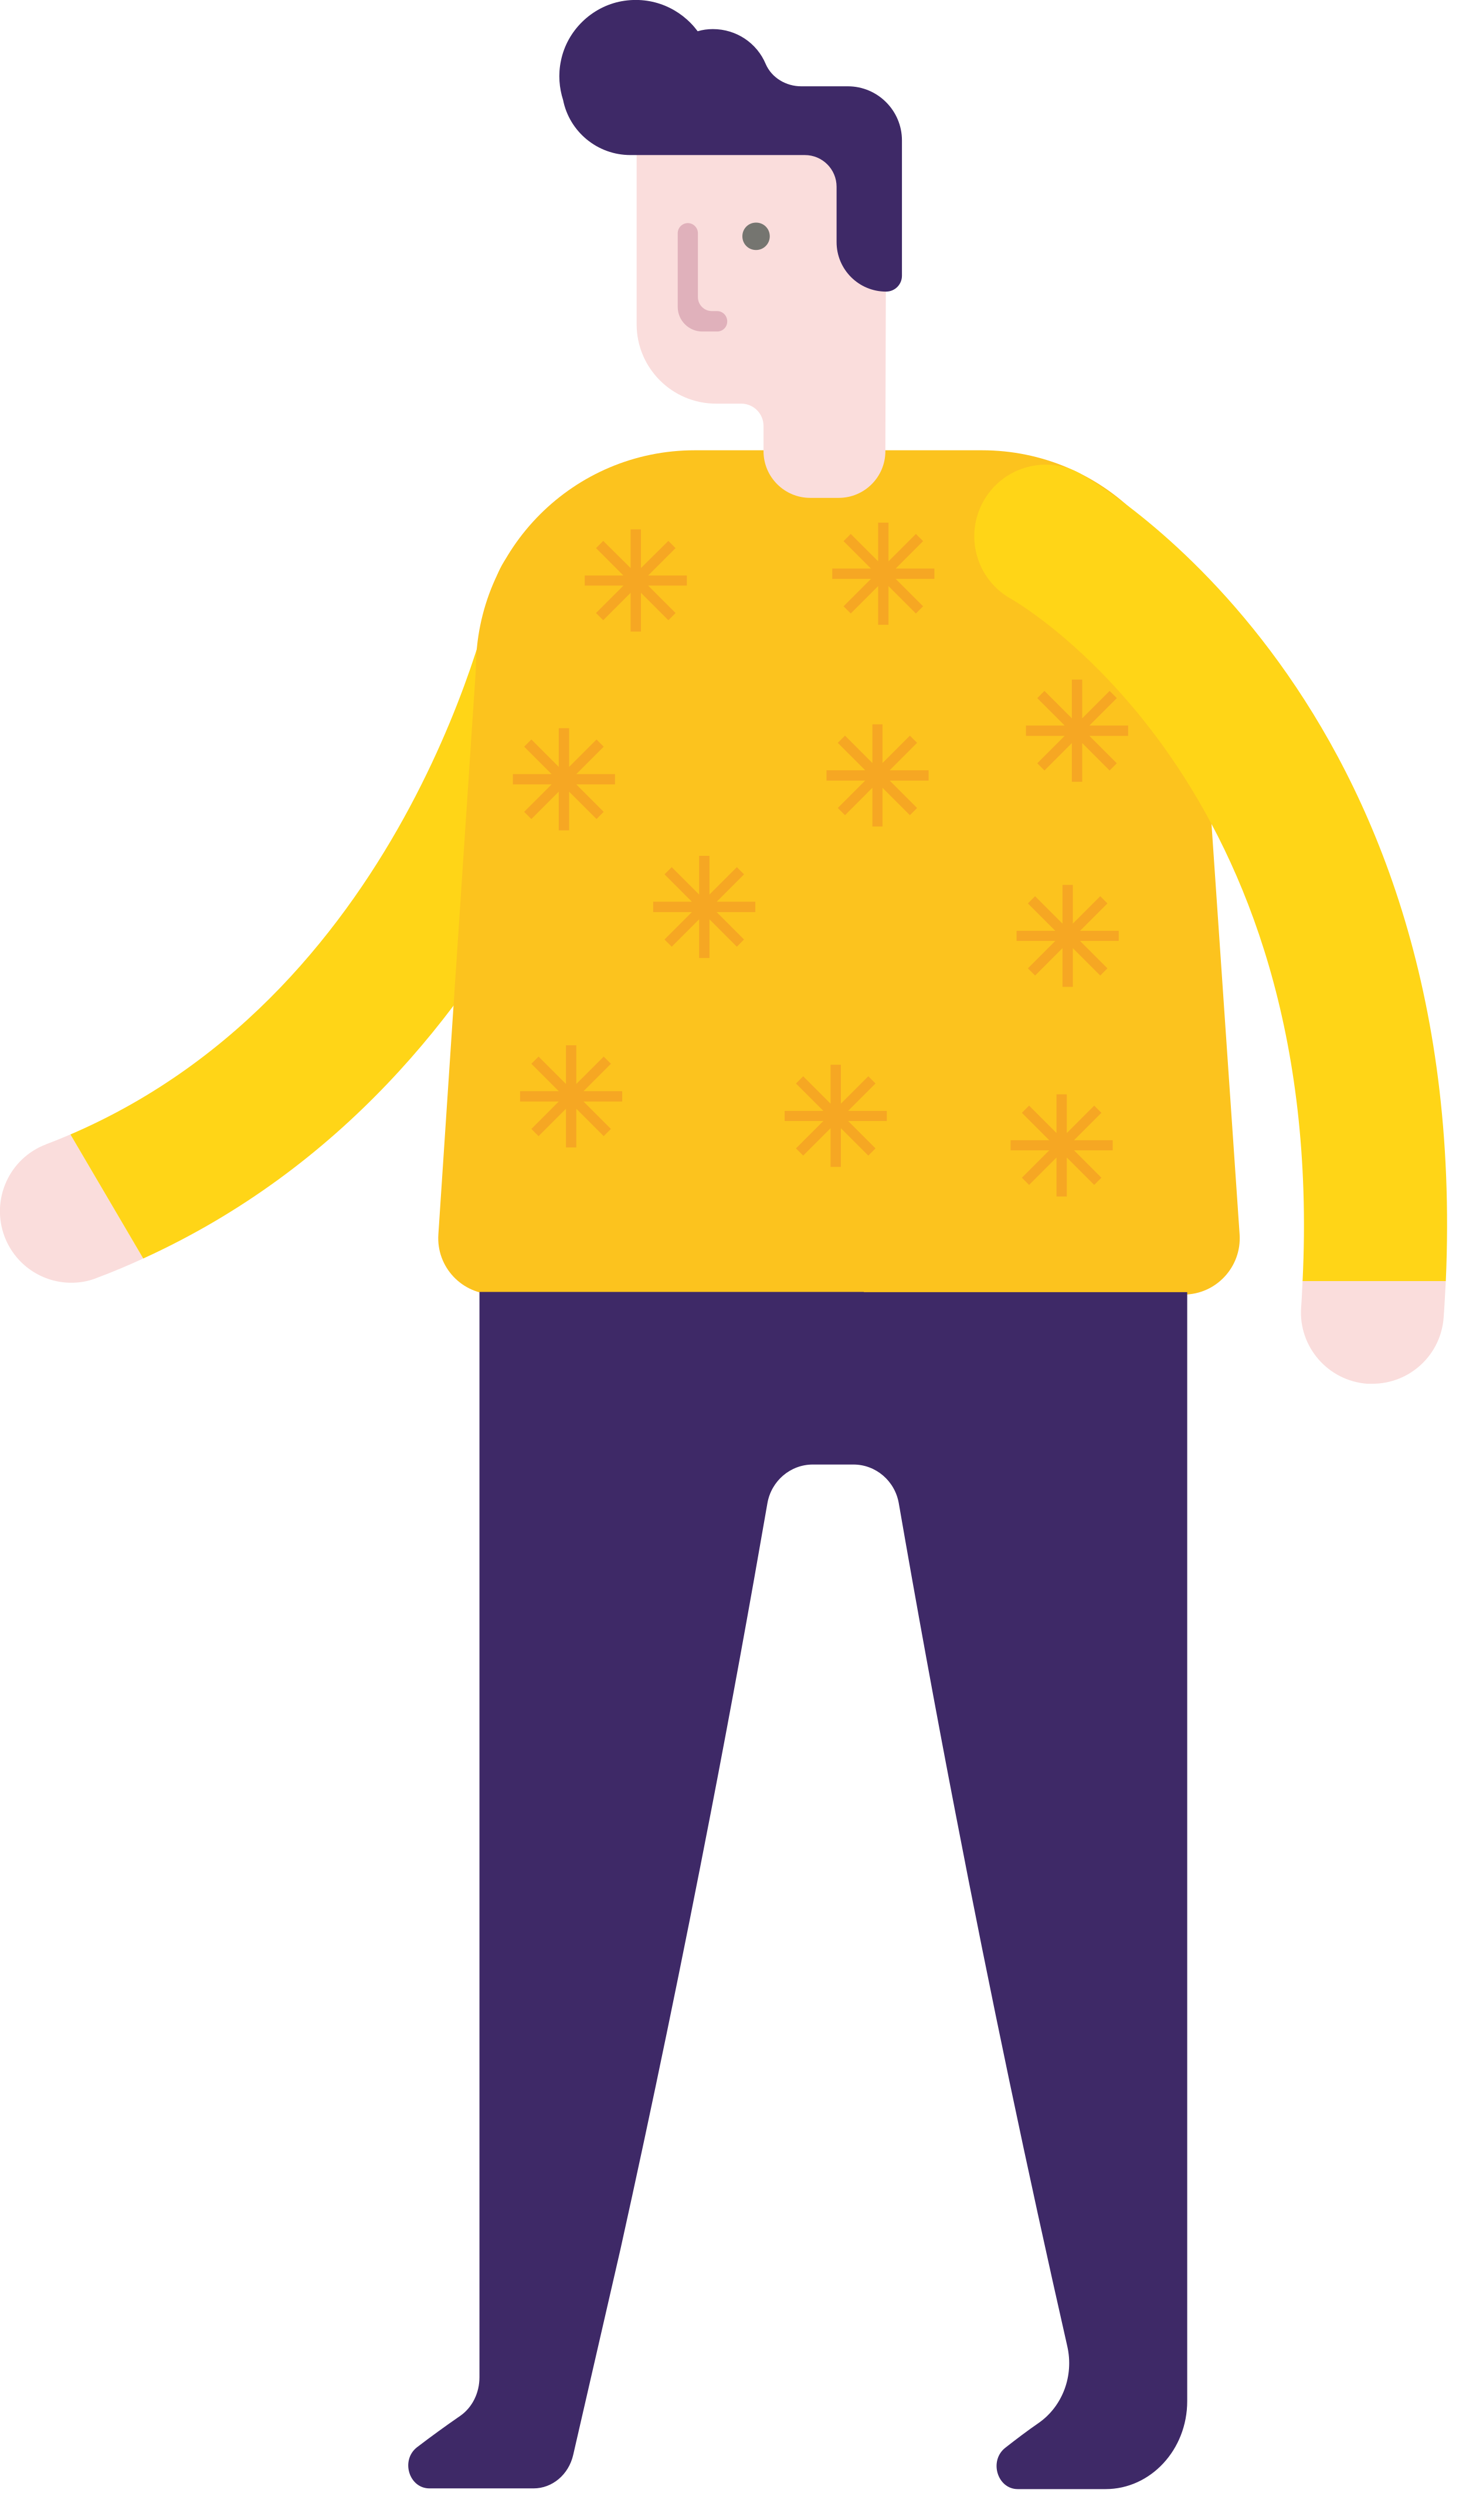 
    <svg
        width="61"
        height="104"
        viewBox="0 0 61 104"
        fill="none"
        xmlns="http://www.w3.org/2000/svg"
    >
        <g clip-path="url(#clip0_9_569)">
            <path
                d="M1.92 47.6C0.38 48.18 -0.39 49.9 0.19 51.44C0.67 52.7 1.91 53.45 3.19 53.35C3.47 53.33 3.75 53.27 4.02 53.16C4.69 52.91 5.33 52.64 5.96 52.35L2.93 47.19C2.6 47.33 2.26 47.47 1.91 47.6H1.92Z"
                fill="#FADDDC"
            />
            <path
                d="M24.05 22.04C22.44 21.73 20.88 22.78 20.56 24.39C20.53 24.56 17.11 41.1 2.93 47.19L5.96 52.35C22.49 44.82 26.24 26.33 26.4 25.52C26.71 23.91 25.66 22.35 24.05 22.04Z"
                fill="#FFD517"
            />
            <path
                d="M49.24 53.84H20.57C19.22 53.84 18.15 52.7 18.24 51.35L19.8 27.84C19.8 22.81 23.88 18.73 28.91 18.73H40.86C45.89 18.73 49.97 22.81 49.97 27.84L51.58 51.35C51.67 52.7 50.6 53.85 49.25 53.85L49.24 53.84Z"
                fill="#FCC31E"
            />
            <path
                d="M54.14 54.38C54.02 56.02 55.26 57.44 56.89 57.56C56.96 57.56 57.03 57.56 57.11 57.56C58.66 57.56 59.96 56.36 60.07 54.8C60.11 54.29 60.13 53.78 60.16 53.28H54.2C54.18 53.65 54.17 54 54.14 54.38Z"
                fill="#FADDDC"
            />
            <path
                d="M44.95 19.7C43.52 18.91 41.72 19.42 40.92 20.85C40.12 22.28 40.62 24.09 42.05 24.9C42.6 25.21 55.21 32.67 54.2 53.29H60.16C61.23 29.05 45.63 20.08 44.96 19.71L44.95 19.7Z"
                fill="#FFD517"
            />
            <path
                d="M46.94 30.18H45.33L46.47 29.04L46.17 28.74L45.03 29.88V28.27H44.6V29.88L43.46 28.74L43.16 29.04L44.3 30.18H42.69V30.61H44.3L43.16 31.75L43.46 32.05L44.6 30.91V32.52H45.03V30.91L46.17 32.05L46.47 31.75L45.33 30.61H46.94V30.18Z"
                fill="#F6A723"
            />
            <path
                d="M38.88 23.65H37.27L38.41 22.51L38.11 22.21L36.97 23.35V21.74H36.54V23.35L35.4 22.21L35.1 22.51L36.24 23.65H34.63V24.08H36.24L35.1 25.22L35.4 25.52L36.54 24.38V25.99H36.97V24.38L38.11 25.52L38.41 25.22L37.27 24.08H38.88V23.65Z"
                fill="#F6A723"
            />
            <path
                d="M25.59 32.2H23.98L25.12 31.06L24.82 30.76L23.68 31.9V30.29H23.25V31.9L22.11 30.76L21.81 31.06L22.95 32.2H21.34V32.63H22.95L21.81 33.77L22.11 34.07L23.25 32.93V34.54H23.68V32.93L24.82 34.07L25.12 33.77L23.98 32.63H25.59V32.2Z"
                fill="#F6A723"
            />
            <path
                d="M38.64 32.04H37.02L38.16 30.9L37.86 30.6L36.72 31.74V30.13H36.3V31.74L35.16 30.6L34.86 30.9L36 32.04H34.39V32.47H36L34.86 33.61L35.16 33.91L36.3 32.77V34.38H36.72V32.77L37.86 33.91L38.16 33.61L37.02 32.47H38.64V32.04Z"
                fill="#F6A723"
            />
            <path
                d="M46.55 38.72H44.94L46.08 37.58L45.78 37.28L44.64 38.42V36.81H44.21V38.42L43.07 37.28L42.77 37.58L43.91 38.72H42.3V39.14H43.91L42.77 40.28L43.07 40.58L44.21 39.44V41.05H44.64V39.44L45.78 40.58L46.08 40.28L44.94 39.14H46.55V38.72Z"
                fill="#F6A723"
            />
            <path
                d="M28.58 23.94H26.97L28.11 22.8L27.81 22.5L26.67 23.63V22.02H26.24V23.63L25.1 22.5L24.8 22.8L25.94 23.94H24.33V24.36H25.94L24.8 25.5L25.1 25.8L26.24 24.66V26.27H26.67V24.66L27.81 25.8L28.11 25.5L26.97 24.36H28.58V23.94Z"
                fill="#F6A723"
            />
            <path
                d="M31.43 37.51H29.82L30.96 36.37L30.66 36.07L29.52 37.21V35.6H29.09V37.21L27.95 36.07L27.65 36.37L28.79 37.51H27.18V37.94H28.79L27.65 39.08L27.95 39.38L29.09 38.24V39.85H29.52V38.24L30.66 39.38L30.96 39.08L29.82 37.94H31.43V37.51Z"
                fill="#F6A723"
            />
            <path
                d="M25.89 45.39H24.28L25.42 44.25L25.12 43.95L23.98 45.09V43.48H23.55V45.09L22.41 43.95L22.11 44.25L23.25 45.39H21.64V45.82H23.25L22.11 46.96L22.41 47.26L23.55 46.12V47.73H23.98V46.12L25.12 47.26L25.42 46.96L24.28 45.82H25.89V45.39Z"
                fill="#F6A723"
            />
            <path
                d="M46.3 47.43H44.69L45.83 46.29L45.53 45.99L44.39 47.13V45.52H43.96V47.13L42.82 45.99L42.52 46.29L43.66 47.43H42.05V47.85H43.66L42.52 48.99L42.82 49.29L43.96 48.15V49.77H44.39V48.15L45.53 49.29L45.83 48.99L44.69 47.85H46.3V47.43Z"
                fill="#F6A723"
            />
            <path
                d="M36.9 46.21H35.29L36.43 45.07L36.13 44.77L34.99 45.91V44.29H34.56V45.91L33.42 44.77L33.12 45.07L34.26 46.21H32.65V46.63H34.26L33.12 47.77L33.42 48.07L34.56 46.93V48.54H34.99V46.93L36.13 48.07L36.43 47.77L35.29 46.63H36.9V46.21Z"
                fill="#F6A723"
            />
            <path
                d="M35.95 53.74H19.95V60.91V97.34V97.54V97.56V97.59V98.89C19.95 99.54 19.65 100.15 19.14 100.5C18.53 100.92 17.94 101.35 17.35 101.8C16.66 102.34 17.02 103.51 17.87 103.51H21.32H22.2C22.98 103.51 23.66 102.94 23.85 102.12L25.82 93.55C27.15 87.55 28.4 81.49 29.58 75.38C30.41 71.09 31.19 66.81 31.93 62.54C32.09 61.6 32.89 60.92 33.82 60.92H35.51C36.44 60.92 37.24 61.6 37.4 62.54C38.14 66.81 38.92 71.09 39.75 75.38C41.19 82.87 42.75 90.28 44.41 97.6C44.69 98.83 44.21 100.09 43.23 100.78C42.75 101.11 42.29 101.46 41.83 101.82C41.14 102.36 41.5 103.54 42.35 103.54H45.79H46C47.88 103.54 49.4 101.9 49.4 99.88V60.92V53.75H35.94L35.95 53.74Z"
                fill="#3E2967"
            />
            <path
                d="M36.88 5.38H26.49V13.49C26.49 15.31 27.97 16.79 29.79 16.79H30.84C31.35 16.79 31.77 17.2 31.77 17.72V18.77C31.77 19.84 32.64 20.71 33.71 20.71H34.9C35.97 20.71 36.84 19.84 36.84 18.77L36.88 5.37V5.38Z"
                fill="#FADDDC"
            />
            <path
                d="M35.27 3.59H33.34C32.71 3.59 32.11 3.24 31.86 2.66C31.5 1.8 30.65 1.21 29.66 1.21C29.44 1.21 29.23 1.24 29.03 1.3C28.34 0.37 27.16 -0.18 25.87 0.05C24.61 0.28 23.59 1.28 23.34 2.53C23.22 3.1 23.27 3.66 23.43 4.16C23.69 5.47 24.85 6.45 26.23 6.45H33.49C34.22 6.45 34.81 7.04 34.81 7.77V10.07C34.81 11.21 35.73 12.13 36.87 12.13C37.23 12.13 37.53 11.84 37.53 11.47V5.84C37.53 4.6 36.52 3.59 35.28 3.59H35.27Z"
                fill="#3E2967"
            />
            <path
                d="M29.85 13.79H29.22C28.66 13.79 28.2 13.33 28.2 12.77V9.7C28.2 9.47 28.39 9.28 28.62 9.28C28.85 9.28 29.04 9.47 29.04 9.7V12.36C29.04 12.68 29.3 12.94 29.62 12.94H29.84C30.07 12.94 30.26 13.13 30.26 13.37C30.26 13.61 30.07 13.79 29.84 13.79H29.85Z"
                fill="#E0B1BB"
            />
            <path
                d="M32.03 9.83C32.03 10.14 31.78 10.4 31.46 10.4C31.14 10.4 30.89 10.15 30.89 9.83C30.89 9.51 31.14 9.26 31.46 9.26C31.78 9.26 32.03 9.51 32.03 9.83Z"
                fill="#757570"
            />
        </g>
        <defs>
            <clipPath id="clip0_9_569">
                <rect width="60.21" height="103.53" fill="white" />
            </clipPath>
        </defs>
    </svg>

